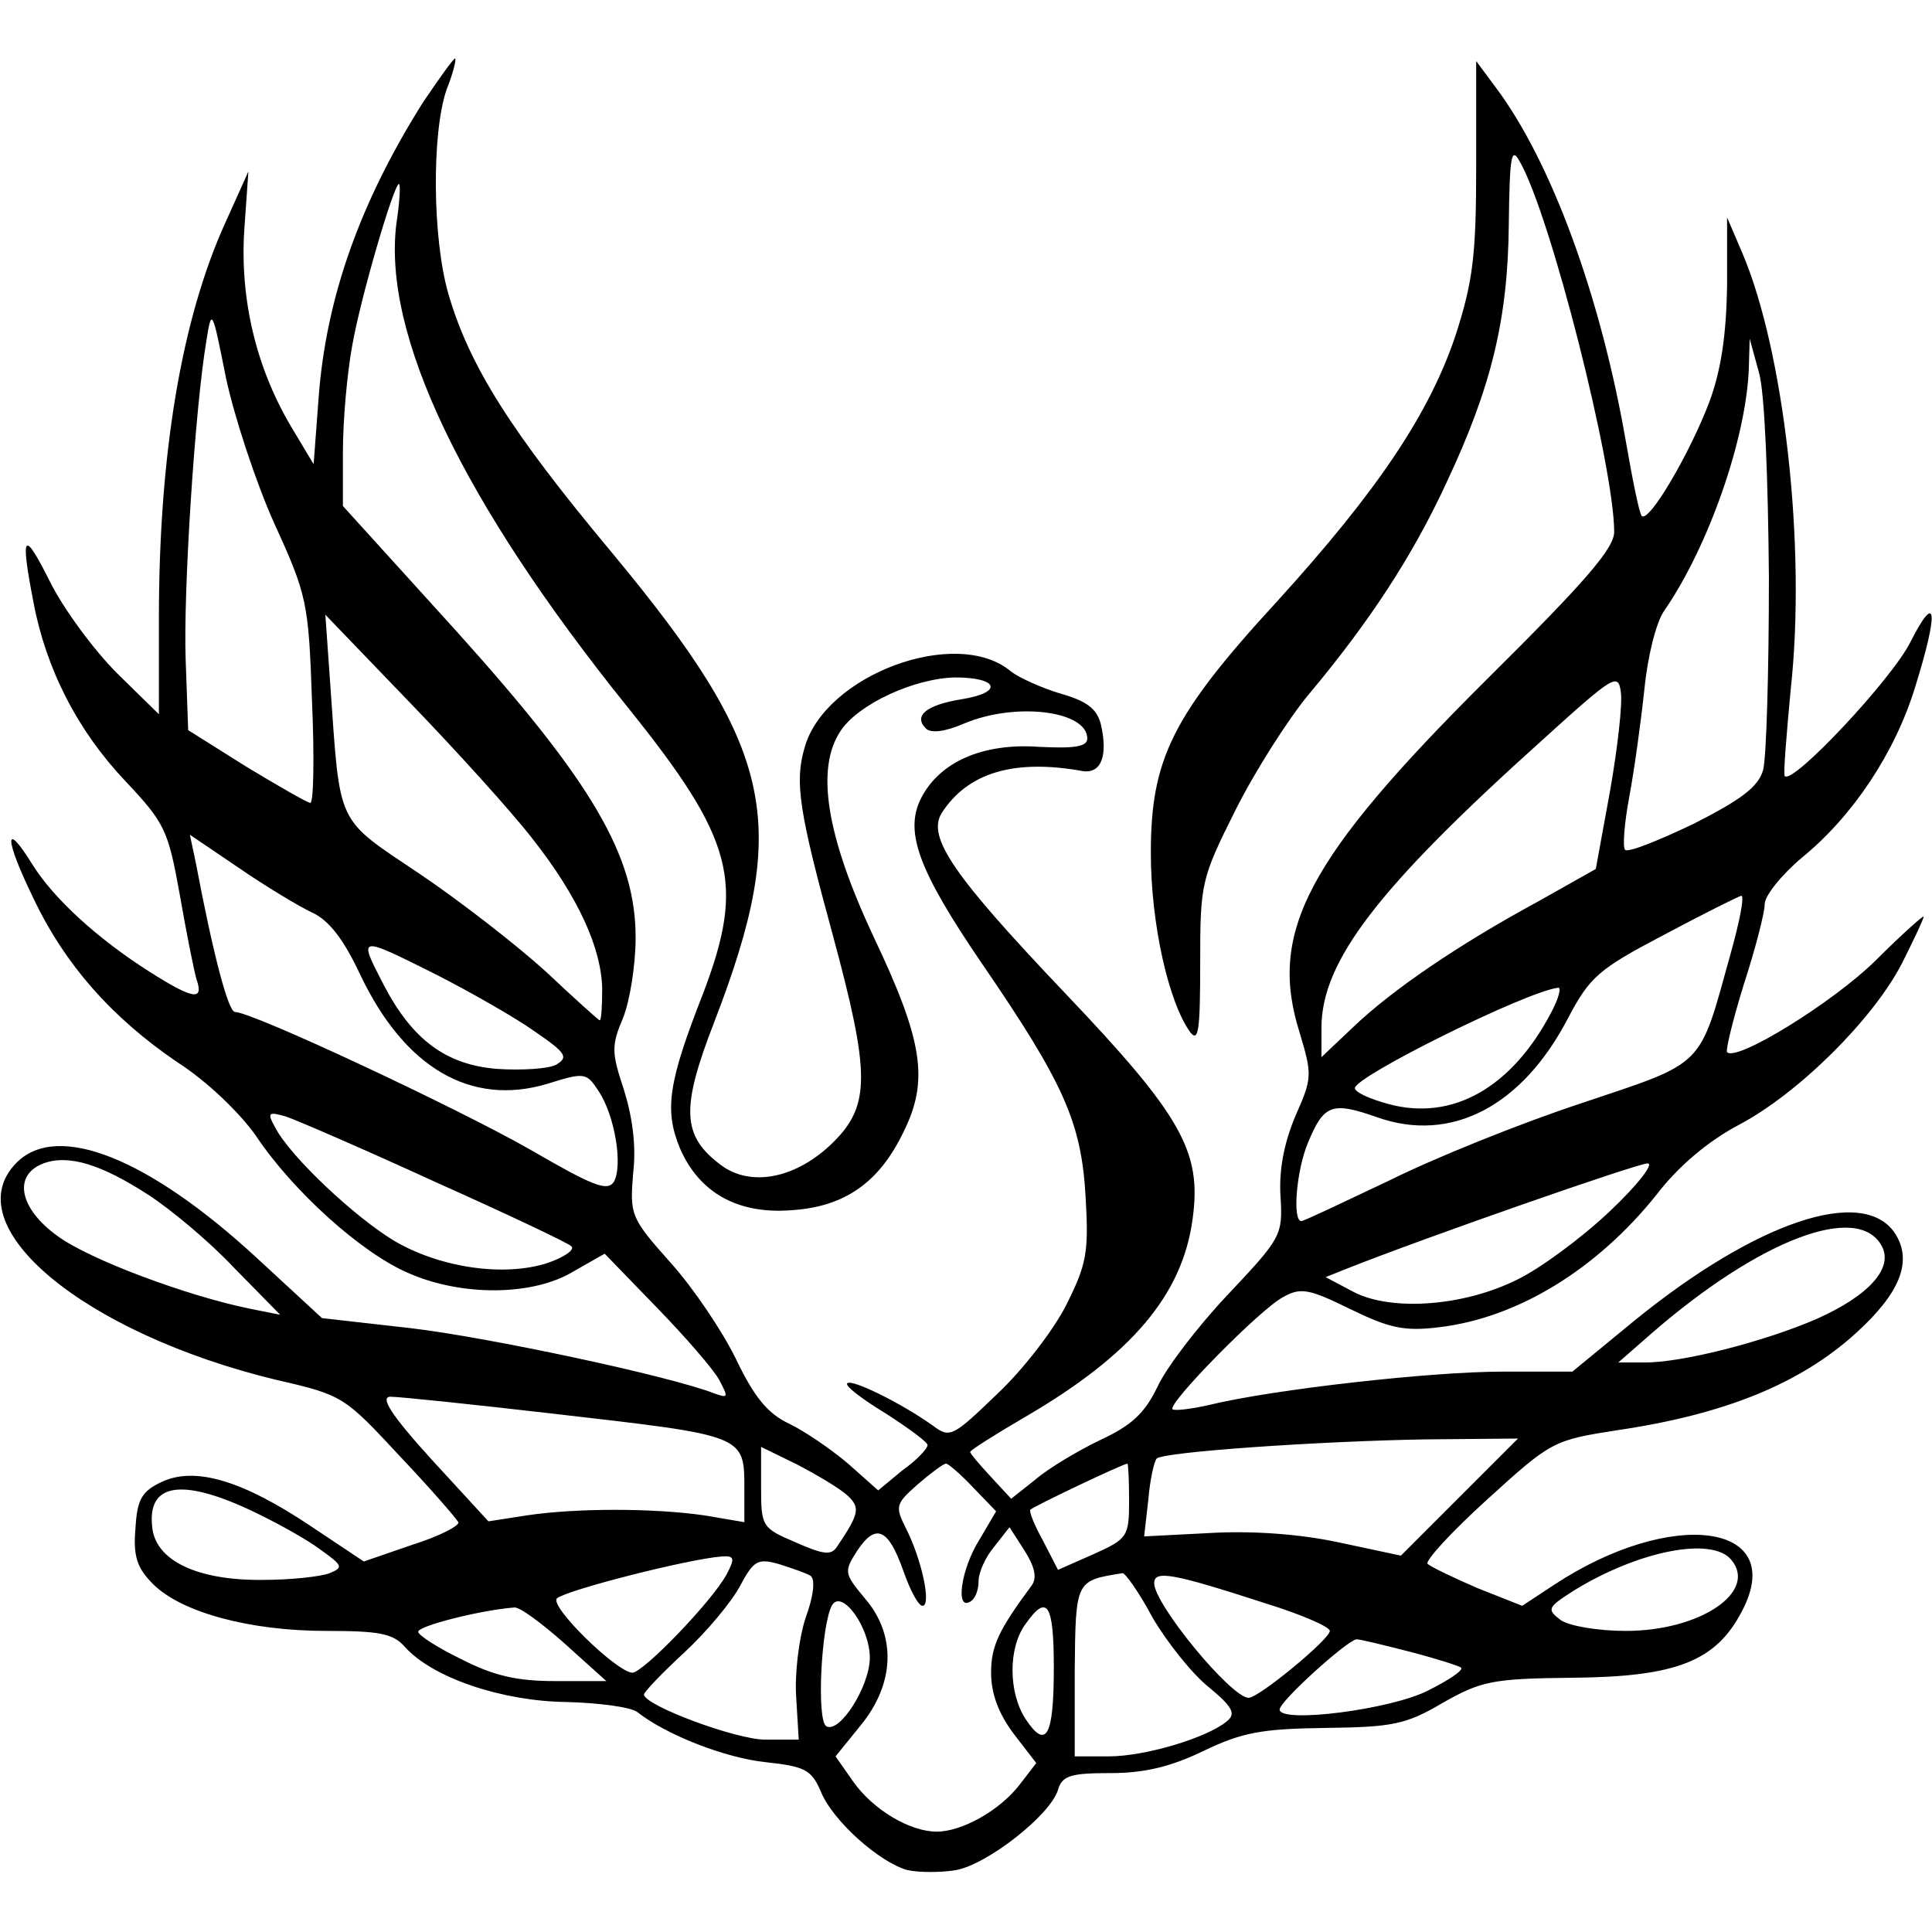 <?xml version="1.0" standalone="no"?>
<!DOCTYPE svg PUBLIC "-//W3C//DTD SVG 20010904//EN"
 "http://www.w3.org/TR/2001/REC-SVG-20010904/DTD/svg10.dtd">
<svg version="1.0" xmlns="http://www.w3.org/2000/svg"
 width="231pt" height="231pt" viewBox="0 0 231 231"
 preserveAspectRatio="xMidYMid meet">
<g transform="translate(0,231) scale(0.1,-0.1)"
fill="#000000" stroke="none">
<path d="M506 2188 c-75 -119 -116 -233 -125 -353 l-6 -80 -27 45 c-42 71 -61
152 -56 234 l5 71 -27 -60 c-53 -116 -80 -278 -80 -474 l0 -115 -50 49 c-28
28 -64 77 -80 109 -32 64 -36 59 -20 -24 15 -80 53 -154 110 -214 47 -50 51
-58 65 -136 8 -46 17 -91 20 -101 9 -26 -4 -24 -56 9 -63 40 -115 88 -140 128
-34 55 -34 32 0 -38 38 -81 95 -145 173 -198 36 -23 75 -61 94 -88 44 -66 126
-140 182 -164 63 -28 149 -28 198 2 l37 21 62 -64 c34 -35 68 -74 75 -87 11
-21 11 -22 -6 -16 -54 21 -270 67 -363 78 l-106 12 -78 72 c-129 119 -238 163
-287 114 -75 -75 79 -204 311 -260 79 -18 81 -20 147 -91 37 -39 68 -75 70
-79 2 -4 -23 -17 -55 -27 l-58 -20 -63 42 c-82 55 -139 72 -179 53 -23 -11
-29 -20 -31 -55 -3 -34 2 -48 21 -67 34 -34 116 -56 207 -56 63 0 80 -3 94
-19 33 -37 116 -65 193 -66 39 -1 77 -6 85 -12 34 -27 105 -55 154 -60 46 -5
54 -9 65 -34 14 -36 71 -86 104 -95 14 -3 40 -3 58 0 38 7 113 66 122 96 5 17
15 20 63 20 41 0 73 8 112 27 46 22 70 26 145 27 80 1 96 4 140 30 46 26 59
29 155 30 125 1 172 20 203 80 55 105 -84 124 -225 31 l-38 -25 -53 21 c-28
12 -55 25 -60 29 -4 3 28 38 71 77 77 70 79 71 156 83 129 19 219 56 285 116
53 48 68 86 47 119 -38 58 -167 14 -313 -105 l-73 -60 -84 0 c-84 0 -273 -21
-351 -40 -22 -5 -41 -7 -43 -5 -7 6 105 120 132 134 21 12 31 10 80 -14 47
-23 65 -27 106 -22 95 11 190 70 261 159 26 34 62 64 98 83 72 38 161 127 195
193 14 28 26 53 26 56 0 2 -26 -21 -58 -53 -51 -50 -166 -121 -177 -109 -2 2
7 39 20 81 14 43 25 86 25 96 0 10 20 35 45 56 60 49 111 125 135 204 28 90
26 116 -6 53 -22 -44 -140 -170 -150 -160 -2 2 2 49 7 103 19 172 -8 406 -58
523 l-18 42 0 -82 c-1 -58 -7 -100 -21 -138 -23 -61 -72 -145 -81 -137 -3 3
-11 43 -19 89 -30 173 -89 335 -156 424 l-23 31 0 -126 c0 -107 -4 -137 -24
-200 -31 -94 -93 -187 -214 -320 -126 -137 -151 -189 -151 -301 0 -84 21 -178
47 -214 10 -13 12 2 12 82 0 96 1 101 42 183 23 46 63 109 88 139 72 86 124
165 165 254 53 113 73 194 74 308 1 82 3 93 13 75 37 -64 113 -365 113 -443 0
-20 -36 -61 -153 -177 -215 -214 -261 -302 -223 -422 15 -50 15 -54 -5 -99
-13 -31 -20 -63 -18 -96 3 -47 1 -50 -63 -118 -36 -38 -74 -88 -84 -110 -15
-31 -30 -46 -69 -64 -27 -13 -62 -34 -77 -47 l-29 -23 -24 26 c-14 15 -25 28
-25 30 0 2 30 21 66 42 127 74 188 146 200 237 11 80 -13 123 -153 270 -133
140 -165 186 -147 215 31 48 86 65 169 50 22 -3 30 19 21 57 -5 18 -17 27 -49
36 -23 7 -49 19 -58 26 -65 55 -223 -4 -247 -91 -12 -41 -7 -75 34 -225 44
-163 45 -202 1 -246 -44 -44 -99 -55 -135 -28 -47 35 -48 68 -8 171 92 239 73
326 -123 562 -121 145 -170 223 -195 309 -19 66 -20 192 -2 244 8 20 12 37 10
37 -2 0 -19 -24 -38 -52z m-32 -145 c-17 -133 79 -333 276 -578 128 -159 141
-210 91 -342 -42 -107 -47 -140 -28 -186 23 -53 69 -79 133 -74 64 4 105 33
134 93 31 62 24 109 -36 235 -56 120 -69 200 -39 245 21 32 88 63 137 64 52 0
58 -18 8 -26 -43 -7 -58 -20 -43 -35 6 -6 23 -4 46 6 62 26 147 15 147 -18 0
-10 -16 -12 -57 -10 -68 5 -120 -18 -142 -62 -20 -40 -2 -87 73 -197 98 -143
119 -190 124 -279 4 -67 1 -81 -23 -129 -15 -30 -52 -78 -83 -107 -52 -50 -56
-53 -76 -38 -36 26 -98 57 -103 51 -3 -3 18 -19 46 -36 28 -18 51 -35 50 -38
0 -4 -13 -18 -30 -30 l-29 -24 -36 32 c-20 17 -52 39 -71 48 -25 12 -41 31
-63 77 -16 33 -51 85 -78 115 -48 54 -49 57 -45 107 4 33 -1 68 -11 100 -15
45 -15 53 -1 86 8 20 15 63 15 96 0 98 -52 186 -214 366 l-136 150 0 65 c0 37
5 93 11 126 10 58 50 194 56 194 2 0 1 -21 -3 -47z m-146 -359 c39 -85 41 -95
45 -211 3 -68 2 -123 -2 -123 -3 0 -38 20 -76 43 l-70 44 -3 84 c-3 80 11 301
25 383 6 38 7 36 23 -45 10 -47 36 -126 58 -175z m1787 -64 c0 -113 -3 -217
-7 -231 -6 -20 -26 -35 -83 -64 -42 -20 -79 -35 -82 -31 -3 3 -1 31 5 63 6 32
14 90 18 128 4 40 14 81 24 95 53 77 98 206 101 290 l1 35 11 -40 c7 -23 11
-127 12 -245z m-1479 -312 c56 -71 83 -132 84 -180 0 -21 -1 -38 -3 -38 -1 0
-30 26 -64 58 -34 31 -102 84 -151 117 -101 68 -95 55 -107 225 l-6 85 101
-105 c56 -58 122 -131 146 -162z m1289 56 l-17 -93 -71 -40 c-94 -51 -173
-105 -219 -149 l-38 -36 0 35 c0 80 68 168 265 345 85 77 90 80 93 56 2 -14
-4 -67 -13 -118z m-1552 -145 c20 -9 38 -32 58 -75 53 -111 132 -157 223 -130
45 14 47 14 62 -9 19 -29 29 -88 18 -108 -8 -12 -25 -5 -101 39 -86 49 -331
164 -352 164 -8 0 -26 68 -47 179 l-7 33 59 -40 c32 -22 72 -46 87 -53z m1696
-50 c-38 -137 -29 -128 -178 -178 -73 -24 -177 -66 -231 -93 -55 -26 -101 -48
-104 -48 -11 0 -6 61 8 94 19 46 29 49 83 30 88 -31 173 13 228 119 26 49 36
58 114 99 47 25 89 46 93 47 4 0 -2 -31 -13 -70z m-1546 -25 c39 -20 92 -50
116 -67 38 -26 41 -31 26 -40 -9 -5 -42 -7 -71 -5 -61 5 -101 35 -135 100 -31
60 -32 60 64 12z m1332 -44 c-47 -90 -118 -131 -195 -110 -22 6 -40 14 -40 19
0 14 206 116 243 120 4 1 1 -12 -8 -29z m-1335 -203 c85 -38 159 -73 163 -77
5 -4 -8 -13 -28 -20 -52 -17 -128 -6 -183 26 -47 28 -125 101 -143 136 -10 18
-8 19 13 13 12 -4 93 -39 178 -78z m-342 -16 c26 -17 72 -55 102 -87 l55 -56
-35 7 c-75 15 -193 59 -231 87 -46 33 -54 73 -17 87 30 11 69 -1 126 -38z
m1746 -20 c-34 -32 -83 -68 -110 -81 -64 -32 -150 -38 -195 -15 l-34 18 25 10
c93 37 348 126 360 126 8 0 -12 -26 -46 -58z m326 -41 c14 -26 -15 -59 -78
-87 -62 -27 -163 -53 -207 -52 l-30 0 40 35 c129 112 247 157 275 104z m-1591
-200 c234 -27 231 -25 231 -92 l0 -38 -47 8 c-61 9 -155 9 -214 0 l-45 -7 -68
74 c-49 54 -62 75 -49 75 10 0 97 -9 192 -20z m1086 -100 l-70 -70 -75 16
c-47 10 -104 14 -154 11 l-78 -4 5 44 c2 24 7 46 10 49 7 8 196 21 322 23
l110 1 -70 -70z m-733 3 c17 -15 16 -22 -11 -62 -7 -11 -16 -10 -50 5 -40 17
-41 19 -41 66 l0 48 43 -21 c23 -12 50 -28 59 -36z m152 8 l27 -28 -20 -34
c-22 -35 -29 -85 -11 -74 6 3 10 14 10 24 0 11 8 29 19 42 l18 23 18 -28 c12
-19 15 -32 9 -41 -40 -54 -49 -73 -49 -105 0 -25 9 -49 27 -73 l27 -35 -20
-26 c-24 -31 -69 -56 -99 -56 -32 0 -76 26 -100 60 l-21 30 30 37 c41 50 43
108 5 152 -25 30 -25 32 -9 57 22 33 37 27 55 -24 8 -23 18 -42 23 -42 11 0
-1 56 -20 93 -13 26 -12 29 14 52 15 13 31 25 34 25 3 0 18 -13 33 -29z m186
-16 c0 -42 -2 -45 -42 -63 l-43 -19 -18 35 c-10 18 -17 35 -15 37 4 4 111 55
116 55 1 0 2 -20 2 -45z m-1052 -10 c30 -14 68 -35 84 -47 28 -20 29 -22 12
-29 -10 -4 -46 -8 -79 -8 -79 -1 -129 23 -133 63 -6 52 34 59 116 21z m1772
-60 c32 -38 -37 -85 -126 -85 -34 0 -68 6 -78 13 -17 13 -16 15 17 36 77 47
164 64 187 36z m-1201 -17 c-17 -32 -100 -118 -113 -118 -19 1 -100 80 -90 89
12 10 157 47 197 50 15 1 16 -2 6 -21z m100 -2 c6 -4 4 -24 -6 -51 -8 -25 -13
-67 -11 -95 l3 -50 -40 0 c-35 0 -145 41 -145 54 0 3 22 26 48 50 27 25 57 61
67 80 16 30 21 33 46 26 16 -5 33 -11 38 -14z m409 -50 c17 -29 47 -67 67 -83
29 -24 33 -32 22 -41 -24 -20 -98 -42 -141 -42 l-41 0 0 102 c1 109 1 108 57
117 3 1 20 -23 36 -53z m135 17 c42 -13 77 -28 77 -33 0 -10 -85 -80 -97 -80
-21 0 -113 112 -113 137 0 16 22 12 133 -24z m-473 -65 c0 -34 -36 -91 -52
-82 -12 7 -6 123 7 145 12 19 45 -27 45 -63z m-365 17 l50 -45 -61 0 c-45 0
-73 6 -112 26 -29 14 -52 29 -52 33 0 7 75 26 115 29 6 1 33 -19 60 -43z m585
-29 c0 -82 -9 -99 -34 -61 -20 31 -21 84 0 113 26 37 34 25 34 -52z m426 19
c31 -8 59 -17 61 -19 3 -3 -15 -15 -39 -27 -44 -23 -178 -40 -178 -23 0 10 81
83 92 84 4 0 33 -7 64 -15z"/>
</g>
</svg>
